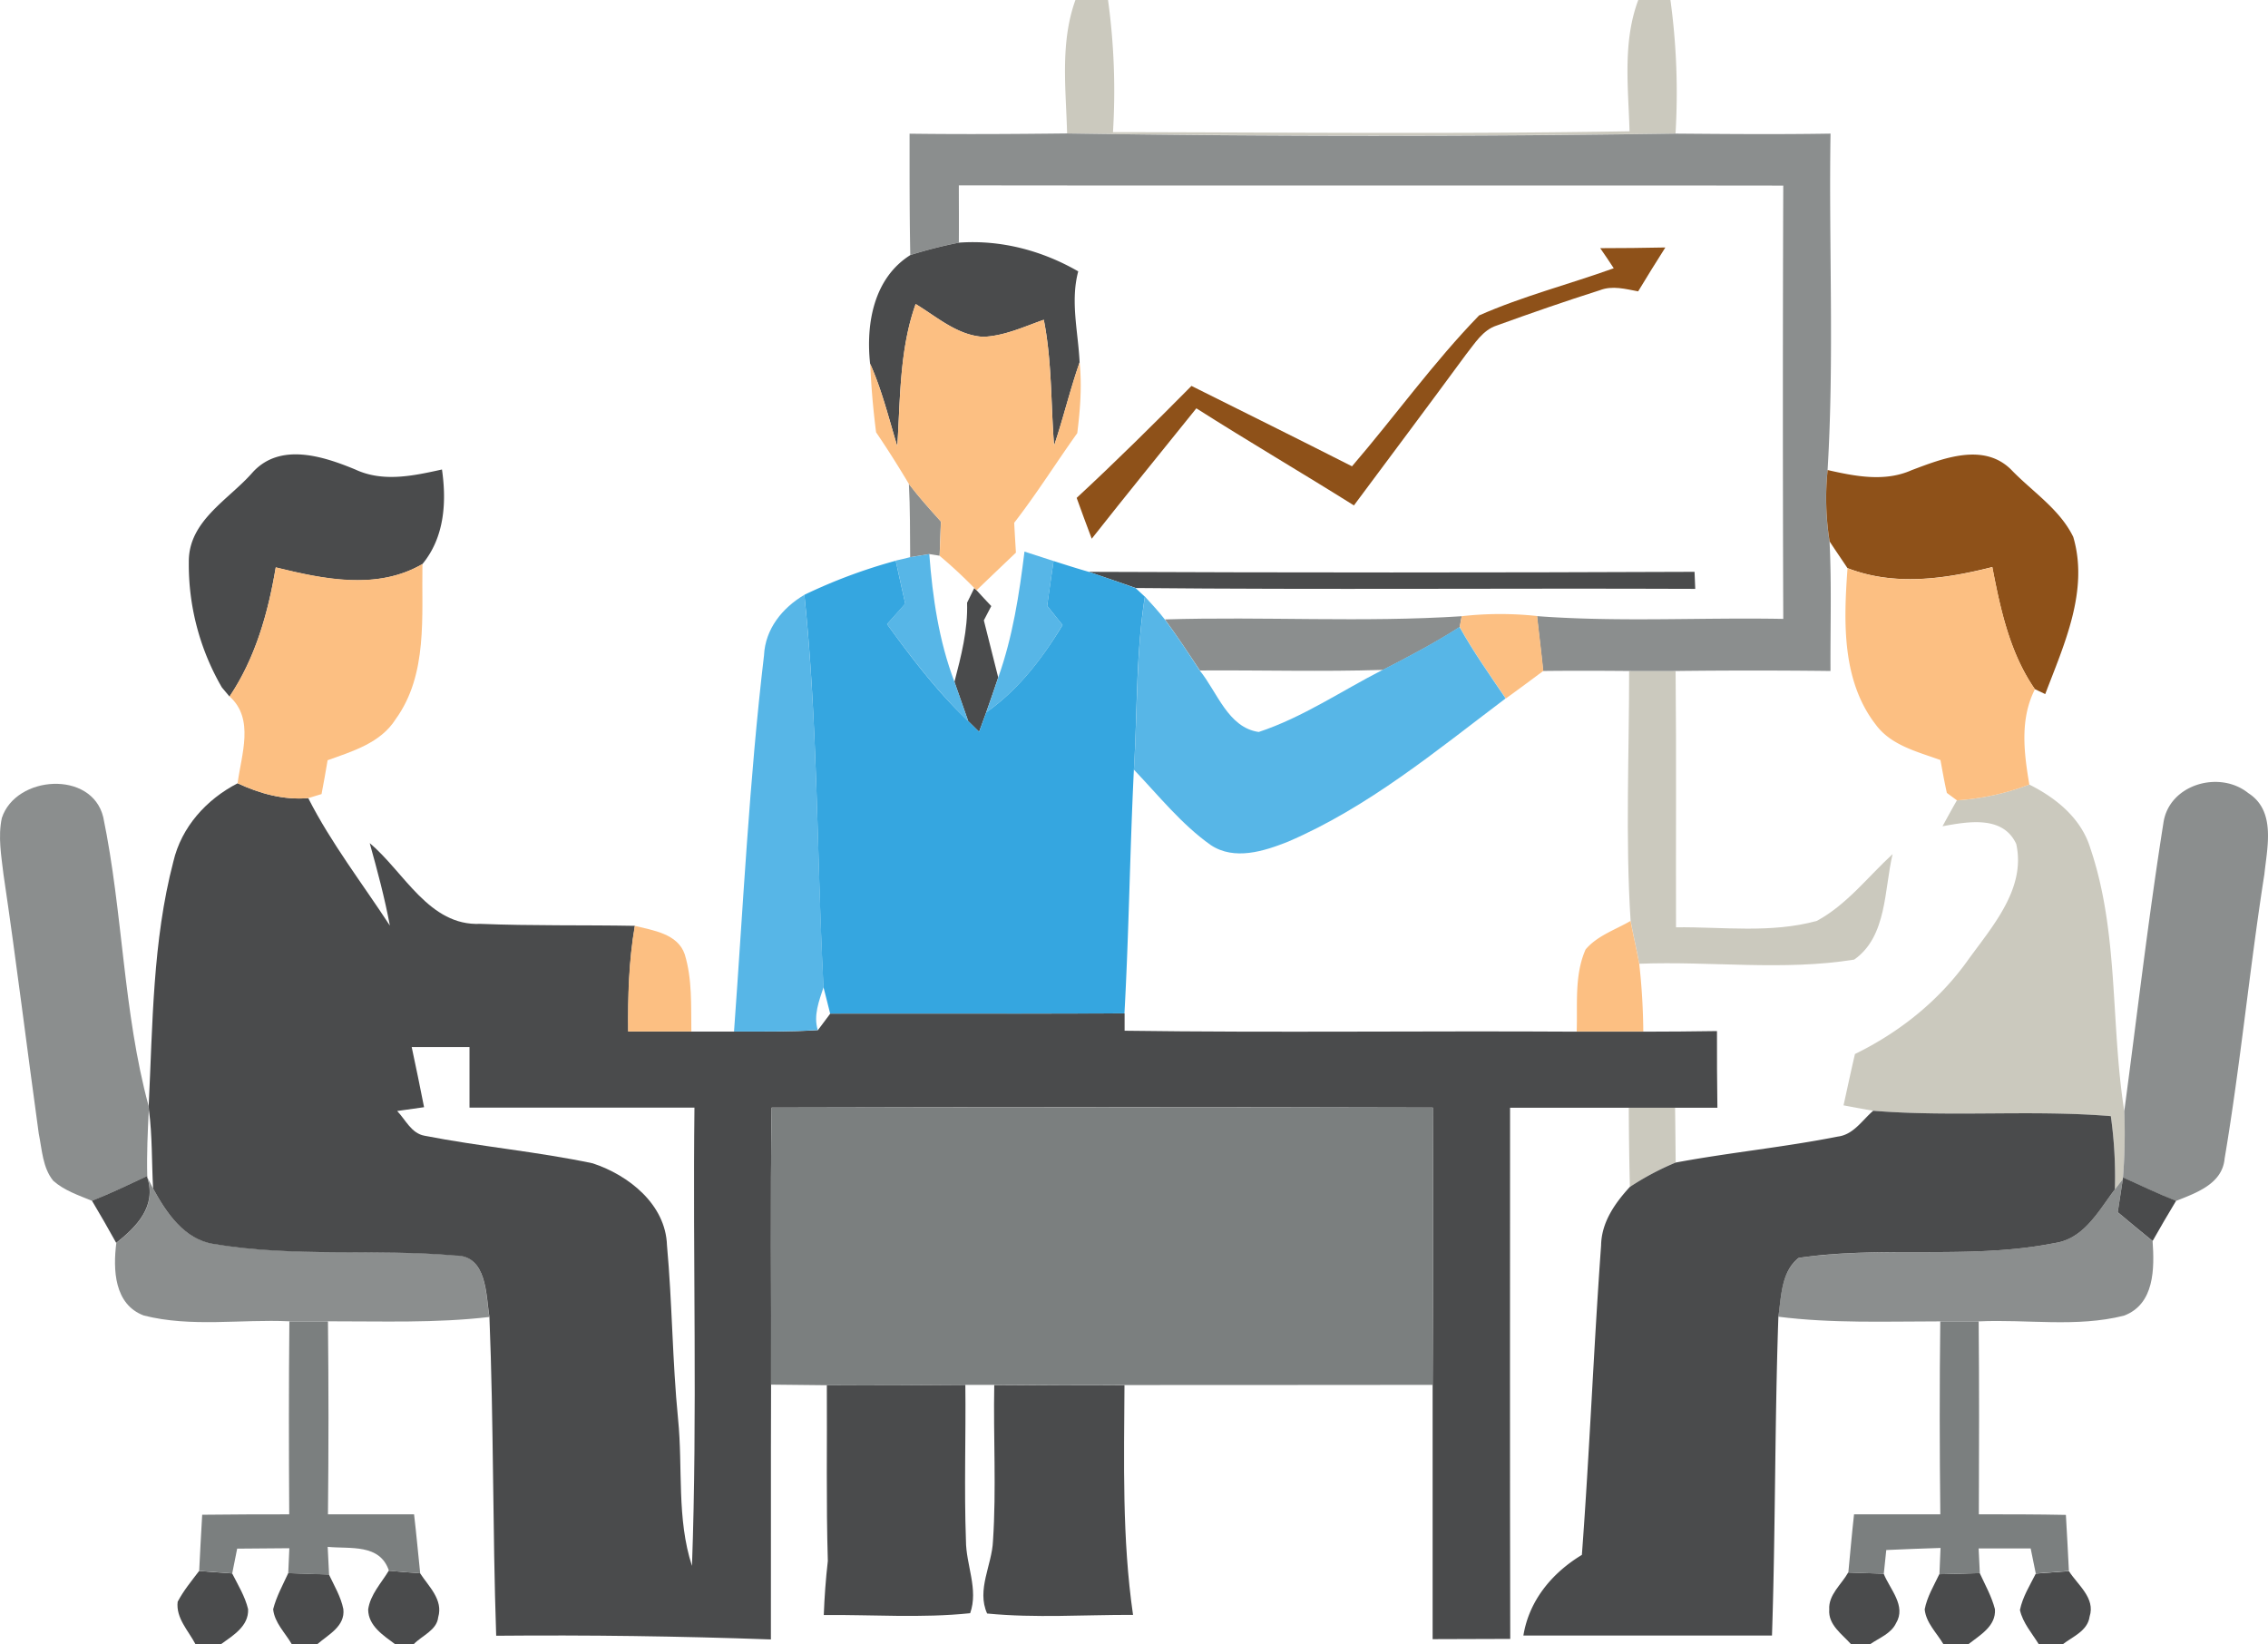 <svg xmlns="http://www.w3.org/2000/svg" viewBox="0 0 917 664.7"><defs><style>.cls-1{fill:#cbc9be;}.cls-2{fill:#8b8e8e;}.cls-3{fill:#4a4b4c;}.cls-4{fill:#8e5119;}.cls-5{fill:#fcbf82;}.cls-6{fill:#57b6e7;}.cls-7{fill:#35a6e0;}.cls-8{fill:#7b7f7f;}</style></defs><title>Asset 14</title><g id="Layer_2" data-name="Layer 2"><g id="Pagina_Inicial_Movil" data-name="Pagina Inicial Movil"><path class="cls-1" d="M434.82,0H448a270.13,270.13,0,0,1,2,53.42c69.62.1,139.24.84,208.86-.35C658.37,35.37,656,17,662.39,0h13a276.1,276.1,0,0,1,2.06,54q-123,1.63-246-.07C431,36,428.56,17.32,434.82,0Z"/><path class="cls-1" d="M658.69,271.27q9.39.05,18.79,0c.35,34.53.07,69.09.17,103.62,18.93-.21,38.45,2.52,56.92-2.59,12.1-6.51,20.64-17.81,30.65-27-3.43,14.34-2.2,33.3-15.53,42.65-28.62,4.62-58,.56-86.9,1.68-1.08-5.81-2.41-11.54-3.5-17.32C657.15,338.68,658.72,304.92,658.69,271.27Z"/><path class="cls-1" d="M791.21,323.57a100,100,0,0,0,29.25-6.4c10.92,5.46,21.06,13.68,24.73,25.82,11.58,34.21,8.12,71,13.71,106.25a228.41,228.41,0,0,1-.52,26.8l-.07.7-3.22,4.13a174.61,174.61,0,0,0-1.64-29.63c-32-2.62-64.13.42-96.07-2.17-4-.7-8-1.43-12-2.2,1.54-6.93,3-13.85,4.62-20.75,18.12-8.85,34.14-21.66,45.83-38.17,9.8-13.54,23.37-28.76,19.38-46.74-5.39-11.72-19.73-9-29.81-7.17C787.32,330.53,789.25,327,791.21,323.57Z"/><path class="cls-1" d="M658.55,447.8h18.72c.1,7.38.17,14.8.24,22.18A110.85,110.85,0,0,0,659,479.84Q658.6,463.79,658.55,447.8Z"/><path class="cls-2" d="M367.76,54.05c21.2.28,42.44.14,63.67-.1q123,1.89,246,.07c20.89.17,41.81.35,62.69,0-.73,45.34,1.54,90.78-1.19,136.09a110.75,110.75,0,0,0,.8,28.86c.87,17.42.28,34.88.38,52.3q-31.33-.37-62.66,0-9.39.05-18.79,0c-11.58-.1-23.16-.14-34.74,0-.73-7.38-1.68-14.76-2.48-22.18,33.13,2.48,66.4.49,99.57,1.12q-.31-87.58,0-175.17c-111.11-.14-222.22.07-333.33-.1,0,7.7.07,15.43,0,23.16a187.63,187.63,0,0,0-19.63,5C367.72,86.73,367.76,70.39,367.76,54.05Z"/><path class="cls-2" d="M367.48,195.63c4,5.32,8.5,10.25,12.94,15.22-.17,4.62-.35,9.2-.52,13.82l-4.16-.66L368,225.26C367.93,215.36,368,205.5,367.48,195.63Z"/><path class="cls-2" d="M471,250.42c40-1.22,80.08,1.29,120-1.29l-.8,4.37c-10,6.4-20.47,11.93-31,17.32-24.66.8-49.36.07-74.06.24C480.55,264.1,475.93,257.13,471,250.42Z"/><path class="cls-2" d="M874.71,332.74c2.2-15.64,22.67-21.52,34.32-12.1,11.23,7.17,7.66,21.73,6.51,32.75-6,38.27-9.66,76.9-16.09,115.06-.94,10.22-11.54,13.82-19.63,17.07-7.28-2.9-14.34-6.23-21.45-9.48a228.41,228.41,0,0,0,.52-26.8C864.08,410.4,868.59,371.39,874.71,332.74Z"/><path class="cls-2" d="M.74,330.71c5.63-17.28,36.35-19.42,41-.38,8,38.59,8,78.61,18.33,116.74,0,.38.07,1.19.1,1.57-.45,8.92-.87,17.88-.63,26.83-7.42,3.43-14.76,7-22.35,10-5.42-2.24-11.23-4.16-15.67-8.12-4.3-5.28-4.51-12.56-5.84-19-4.83-34.95-9.1-70-14.27-104.85C.53,346-.87,338.23.74,330.71Z"/><path class="cls-2" d="M59.58,476l2.27,4.41c5.28,9.73,12.49,20.47,24.31,22.39,32.36,5.53,65.42,1.85,98,4.72,12.66-.1,12.28,16,13.68,24.91-21.66,2.55-43.52,1.71-65.28,1.75-5.21,0-10.39,0-15.6,0-19.52-.91-39.67,2.52-58.81-2.34-12-4.48-12.49-18.58-11.12-29.35C55.38,495.9,63.39,487.72,59.58,476Z"/><path class="cls-2" d="M830.7,502.55c11.93-1.68,17.77-13.08,24.38-21.69l3.22-4.13c-.66,4.44-1.36,8.92-2.06,13.36,4.65,3.92,9.38,7.8,14.1,11.65.77,11.06.84,25.5-11.58,30.16-19.14,4.83-39.22,1.4-58.74,2.31q-7.77-.05-15.53,0c-21.83,0-43.77.87-65.46-1.89,1.15-8.15,1.12-18.16,8.19-23.75C761.43,503.49,796.63,509.34,830.7,502.55Z"/><path class="cls-3" d="M368.11,103.1a187.63,187.63,0,0,1,19.63-5c16.9-1.22,33.58,3.18,48.21,11.61-3.25,12.14,0,24.56.56,36.8-3.88,11.09-6.58,22.53-10.32,33.65-1.33-17-.84-34.11-4.16-50.87-8,2.8-16,6.58-24.56,6.89-10.46-.66-18.68-8.08-27.25-13.26-6.58,18.51-6.16,38.2-7.42,57.51-3.43-11.23-6.19-22.67-11-33.41C350.05,130.84,353.27,112.4,368.11,103.1Z"/><path class="cls-3" d="M102.12,191c11.09-12.24,28.51-6.58,41.53-1.19,11.23,5.25,23.54,2.55,35.05,0,1.92,13.29,1,27.46-7.91,38.24-18.3,10.67-40,6.12-59.3,1.36-3.08,18.37-8.22,36.59-18.68,52.2l-3.11-3.71a99,99,0,0,1-13.36-50.76C76.23,210.47,92.47,202.07,102.12,191Z"/><path class="cls-3" d="M440.14,231.18q122.48.52,245,0c.07,1.71.21,5.14.28,6.89-75.39-.31-150.82.38-226.21-.35C452.84,235.55,446.51,233.27,440.14,231.18Z"/><path class="cls-3" d="M393.93,237.72l.91.91c1.47,1.61,4.44,4.83,5.95,6.4-.73,1.47-2.24,4.34-3,5.77q2.94,11.54,5.81,23.09c-1.57,4.72-3.22,9.41-4.86,14.1-.73,2-2.13,5.91-2.87,7.87-1.08-1.08-3.29-3.25-4.41-4.34-1.85-5.32-3.74-10.57-5.56-15.85,2.73-10.46,5.46-21.06,5.11-32C391.76,242.2,393.23,239.22,393.93,237.72Z"/><path class="cls-3" d="M70.08,348.37c3.25-14,13.36-25.19,26-31.7,8.92,4.16,18.61,6.82,28.55,6,9.27,18.23,21.83,34.42,33,51.53-2.1-11.26-5.07-22.32-8.15-33.34,14,11.72,24,33.62,44.78,32.64,20.82.84,41.63.42,62.45.8-2.45,14.13-2.83,28.44-2.69,42.75,8.54,0,17,0,25.57,0h17.25c11.3,0,22.6.14,33.86-.59,1.26-1.64,3.78-5,5-6.68,39.67,0,79.34.07,119-.07v7c60.94.84,121.89,0,182.83.38h26.94c9.9,0,19.84-.1,29.74-.24,0,10.32,0,20.64.17,31H658.55c-16,0-32,0-48,0,0,71.58-.1,143.16.07,214.73q-15.69,0-31.38.1V559.92q.26-56,.07-112.12-133.66-.37-267.31,0c-.56,37.33-.1,74.69-.24,112-.14,34.32,0,68.64-.07,103q-55.52-2-111.07-1.5c-1.47-42.93-1-85.89-2.73-128.78-1.4-9-1-25-13.68-24.91-32.57-2.87-65.63.8-98-4.72-11.82-1.92-19-12.66-24.31-22.39-.59-10.6-.28-21.27-1.68-31.8,0-.38-.07-1.19-.1-1.57C61.75,414.11,61.68,380.52,70.08,348.37Zm96.38,74.94c1.75,8.08,3.39,16.2,5,24.31l-10.88,1.54c3.43,3.57,5.74,9.06,11.09,10,22.53,4.41,45.51,6.4,68,11.16,14.52,4.79,29.46,16.58,30,33.1,2.13,23.33,2.17,46.84,4.48,70.21,2,19.77-.63,40.3,5.63,59.44,2.24-61.68.28-123.53,1-185.28H189.83c0-8.15,0-16.34,0-24.49Z"/><path class="cls-3" d="M757.38,449.06c31.94,2.59,64.09-.45,96.07,2.17a174.61,174.61,0,0,1,1.64,29.63c-6.61,8.61-12.45,20-24.38,21.69-34.07,6.79-69.27.94-103.48,6-7.07,5.6-7,15.6-8.19,23.75-1.5,43-1.15,86-2.59,128.92-33.51,0-67,0-100.51,0,2.31-14.2,11.61-25.33,23.65-32.61,3.11-41.67,4.76-83.47,7.77-125.14.14-9.31,5.6-17.07,11.61-23.61A110.85,110.85,0,0,1,677.51,470c21.76-4.06,43.84-6.19,65.53-10.5C749.4,458.75,752.93,452.87,757.38,449.06Z"/><path class="cls-3" d="M37.19,485.44c7.59-3,14.94-6.54,22.35-10l0,.56c3.81,11.68-4.2,19.87-12.56,26.48Q42.25,493.91,37.19,485.44Z"/><path class="cls-3" d="M858.38,476c7.1,3.25,14.17,6.58,21.45,9.48q-4.83,8-9.48,16.23c-4.72-3.85-9.45-7.73-14.1-11.65.7-4.44,1.4-8.92,2.06-13.36Z"/><path class="cls-3" d="M334.31,560c18.65.14,37.29,0,56-.14.24,21-.52,42,.24,62.94,0,9.83,5.14,19.7,1.71,29.39-19.63,2.06-39.46.56-59.19.73.28-7.31.8-14.59,1.64-21.83C334,607.43,334.45,583.71,334.31,560Z"/><path class="cls-3" d="M402,559.92c17.56.14,35.09.21,52.65.07-.17,31-1,62.1,3.46,92.88-19.66-.07-39.43,1.36-59-.56-4.34-9.66,2-19.59,2.38-29.39C402.88,601.94,401.59,580.91,402,559.92Z"/><path class="cls-3" d="M71.83,647.56c2.38-4.51,5.63-8.43,8.68-12.45,3.36.28,10,.8,13.36,1,2.38,4.72,5.21,9.27,6.44,14.45.31,6.86-6.09,10.64-10.88,14.1H79C76.2,659.28,71.06,654.17,71.83,647.56Z"/><path class="cls-3" d="M116.54,636l16.44.52c2.17,4.58,4.83,9,5.84,14,.8,6.93-6,10.29-10.46,14.13H117.93c-2.66-4.58-6.93-8.61-7.49-14.06C111.74,645.46,114.33,640.81,116.54,636Z"/><path class="cls-3" d="M157.19,635c4.2.42,8.4.77,12.63,1,3.5,5.39,9.45,10.71,7.35,17.84-.56,5.25-6.58,7.42-9.87,10.85h-7.59c-4.72-3.53-10.81-7.38-10.85-14C149.7,644.65,154.18,640,157.19,635Z"/><path class="cls-3" d="M747.27,635.73c4.79.17,9.59.35,14.34.49,2.52,6.3,9.24,13,5,20-2,4.23-6.79,5.95-10.43,8.47h-7.8c-3.6-4.06-9.27-7.8-8.78-14C739.22,644.72,744.57,640.56,747.27,635.73Z"/><path class="cls-3" d="M784.1,636.43c5.42-.14,10.88-.31,16.34-.45,2.2,4.76,4.83,9.45,6.16,14.59.49,6.86-6.09,10.5-10.71,14.13H785.75c-2.69-4.58-7-8.57-7.56-14.06C779.17,645.53,781.9,641.05,784.1,636.43Z"/><path class="cls-3" d="M823.11,636.19c3.36-.24,10-.8,13.4-1,3.57,5.6,10.78,10.88,8.36,18.37-.77,5.77-6.82,8.08-10.85,11.19h-9.69c-2.76-4.48-6.47-8.64-7.63-13.85C817.79,645.56,820.73,640.95,823.11,636.19Z"/><path class="cls-4" d="M647,100.33c8.78,0,17.53-.1,26.34-.28q-5.61,8.82-11,17.74c-5.11-.94-10.43-2.45-15.5-.45-14,4.44-27.88,9.27-41.7,14.27-5.7,1.85-8.85,7.28-12.42,11.72-15,20.43-30.19,40.69-45.3,61-21.13-13.26-42.65-25.85-63.71-39.25-14.13,17.56-28.34,35-42.3,52.72-2.1-5.49-4.09-11-6.09-16.51,15.85-14.69,31.21-29.91,46.42-45.27,21.66,10.81,43.35,21.55,64.9,32.5,17.32-20.15,32.89-41.95,51.39-61,17.56-7.77,36.35-12.56,54.44-19.07C651.16,106.42,648.44,102.36,647,100.33Z"/><path class="cls-4" d="M772.87,190.1c12.52-4.72,29-11.33,40.2-.31,8.5,8.89,19.73,16,25.19,27.29,6.4,21.69-3.74,43.56-11.33,63.53l-4.2-2c-10.11-14.59-13.92-32.22-17.21-49.36-19.17,4.86-39.6,7.8-58.56.42-2.38-3.6-4.86-7.17-7.21-10.78a110.75,110.75,0,0,1-.8-28.86C750.06,192.55,762,194.93,772.87,190.1Z"/><path class="cls-5" d="M362.79,180.41c1.26-19.31.84-39,7.42-57.51,8.57,5.18,16.79,12.59,27.25,13.26,8.61-.31,16.55-4.09,24.56-6.89,3.32,16.76,2.83,33.9,4.16,50.87,3.74-11.12,6.44-22.56,10.32-33.65,1,9.55.24,19.14-.94,28.62-8.57,12-16.44,24.56-25.5,36.24.21,4,.45,8,.7,12.07q-8,7.61-15.92,15.22l-.91-.91a190.49,190.49,0,0,0-14-13c.17-4.62.35-9.2.52-13.82-4.44-5-8.92-9.9-12.94-15.22-4.23-7.07-8.64-14.1-13.29-20.92q-1.78-13.8-2.38-27.71C356.6,157.74,359.36,169.18,362.79,180.41Z"/><path class="cls-5" d="M111.5,229.36c19.35,4.76,41,9.31,59.3-1.36-.38,21.1,2.27,44.64-10.81,62.73-6.09,9.66-17.46,13-27.53,16.62-.8,4.58-1.54,9.13-2.45,13.68-1.36.42-4.06,1.26-5.39,1.64-9.94.84-19.63-1.82-28.55-6,1.5-11.61,6.93-26-3.25-35.12C103.28,266,108.42,247.72,111.5,229.36Z"/><path class="cls-5" d="M758.36,292.89C744.54,275,745.45,251,747,229.71c19,7.38,39.39,4.44,58.56-.42,3.29,17.14,7.1,34.77,17.21,49.36-6.16,12.07-4.44,25.71-2.27,38.52a100,100,0,0,1-29.25,6.4l-4.09-3c-1-4.41-1.78-8.85-2.59-13.29C775.18,303.87,764.55,301.35,758.36,292.89Z"/><path class="cls-5" d="M591,249.12a139,139,0,0,1,30.51-.07c.8,7.42,1.75,14.8,2.48,22.18q-7.56,5.67-15.15,11.16c-6.44-9.52-13.08-18.89-18.65-28.9Z"/><path class="cls-5" d="M256.65,374.3c7.38,1.85,17.32,3.15,20.19,11.47,3.11,10.11,2.52,20.82,2.69,31.24-8.54,0-17,0-25.57,0C253.81,402.74,254.2,388.43,256.65,374.3Z"/><path class="cls-5" d="M641.09,383.85c4.69-5.56,12-7.94,18.19-11.54,1.08,5.77,2.41,11.51,3.5,17.32A265.9,265.9,0,0,1,664.42,417H637.49C637.87,406,636.51,394.2,641.09,383.85Z"/><path class="cls-6" d="M368,225.26l7.73-1.26c1.33,17.53,3.88,35.12,10.18,51.67,1.82,5.28,3.71,10.53,5.56,15.85-12.42-11.75-22.77-25.4-32.82-39.18L366,244c-1.29-5.77-2.59-11.58-3.85-17.35C363.59,226.35,366.53,225.61,368,225.26Z"/><path class="cls-6" d="M414.22,223c3.92,1.26,7.84,2.55,11.75,3.81-.87,6.05-1.75,12.07-2.59,18.12,2.06,2.59,4.13,5.18,6.23,7.77-8.15,13.47-17.84,26.17-30.86,35.3,1.64-4.69,3.29-9.38,4.86-14.1C409.46,257.48,412.12,240.2,414.22,223Z"/><path class="cls-6" d="M308.91,264.94c.49-10.67,7.42-19.21,16.3-24.45,5.53,52.65,5,105.76,7.77,158.62-1.82,5.53-4.16,11.44-2.34,17.32-11.26.73-22.56.59-33.86.59C300.48,366.32,302.93,315.45,308.91,264.94Z"/><path class="cls-6" d="M458.47,311.18c1.47-23.3.77-46.81,4.44-70,2.73,3,5.53,6,8,9.2,5,6.72,9.59,13.68,14.13,20.64,7.14,8.75,11.44,23.12,23.89,24.91,17.84-5.91,33.51-16.65,50.17-25.15,10.53-5.39,21-10.92,31-17.32,5.56,10,12.21,19.38,18.65,28.9-28,21.13-55.45,43.94-88,57.93-9.69,3.85-21.66,7.7-31.21,1.36C477.68,333.26,468.51,321.68,458.47,311.18Z"/><path class="cls-7" d="M325.22,240.48a216.08,216.08,0,0,1,36.94-13.78c1.26,5.77,2.55,11.58,3.85,17.35l-7.35,8.29c10,13.78,20.4,27.43,32.82,39.18,1.12,1.08,3.32,3.25,4.41,4.34.73-2,2.13-5.91,2.87-7.87,13-9.13,22.7-21.83,30.86-35.3-2.1-2.59-4.16-5.18-6.23-7.77.84-6.05,1.71-12.07,2.59-18.12,4.69,1.5,9.41,3,14.17,4.37,6.37,2.1,12.7,4.37,19,6.58.94.87,2.8,2.62,3.74,3.46-3.67,23.16-3,46.67-4.44,70-1.61,32.82-2,65.7-3.81,98.48-39.64.14-79.31,0-119,.07-.66-2.66-2-8-2.69-10.64C330.18,346.24,330.74,293.13,325.22,240.48Z"/><path class="cls-8" d="M312,447.76q133.66-.26,267.31,0,.26,56-.07,112.12c-41.53.1-83.05,0-124.58.07-17.56.14-35.09.07-52.65-.07-2.94,0-8.78,0-11.68,0-18.68.14-37.33.28-56,.14q-11.33-.1-22.6-.24C311.85,522.45,311.4,485.09,312,447.76Z"/><path class="cls-8" d="M117,534.21c5.21,0,10.39,0,15.6,0q.42,39,0,78,17.42,0,34.81,0c.94,7.91,1.64,15.88,2.48,23.82-4.23-.28-8.43-.63-12.63-1-3.67-11-15.53-8.78-24.77-9.66.14,2.83.42,8.43.56,11.23L116.54,636c.14-2.52.35-7.56.45-10.08q-10.55.05-21.1.17c-.7,3.36-1.36,6.68-2,10-3.32-.24-10-.77-13.36-1,.38-7.56.77-15.15,1.22-22.7,11.75-.14,23.47-.17,35.19-.17C116.78,586.2,116.74,560.2,117,534.21Z"/><path class="cls-8" d="M784.49,534.21q7.77-.05,15.53,0c.24,26,.17,52,.07,78,11.72,0,23.44,0,35.19.24.45,7.56.84,15.11,1.22,22.67-3.36.24-10,.8-13.4,1-.7-3.36-1.36-6.75-2.06-10.11C814,626,807,626,800,626c.14,2.48.38,7.49.49,10-5.46.14-10.92.31-16.34.45.1-2.66.35-8,.45-10.64-7.31.24-14.62.49-21.94.84-.24,2.41-.73,7.21-1,9.59-4.76-.14-9.55-.31-14.34-.49.77-7.87,1.43-15.71,2.31-23.54,11.61,0,23.26,0,34.88,0C784.21,586.23,784.17,560.2,784.49,534.21Z"/></g></g></svg>